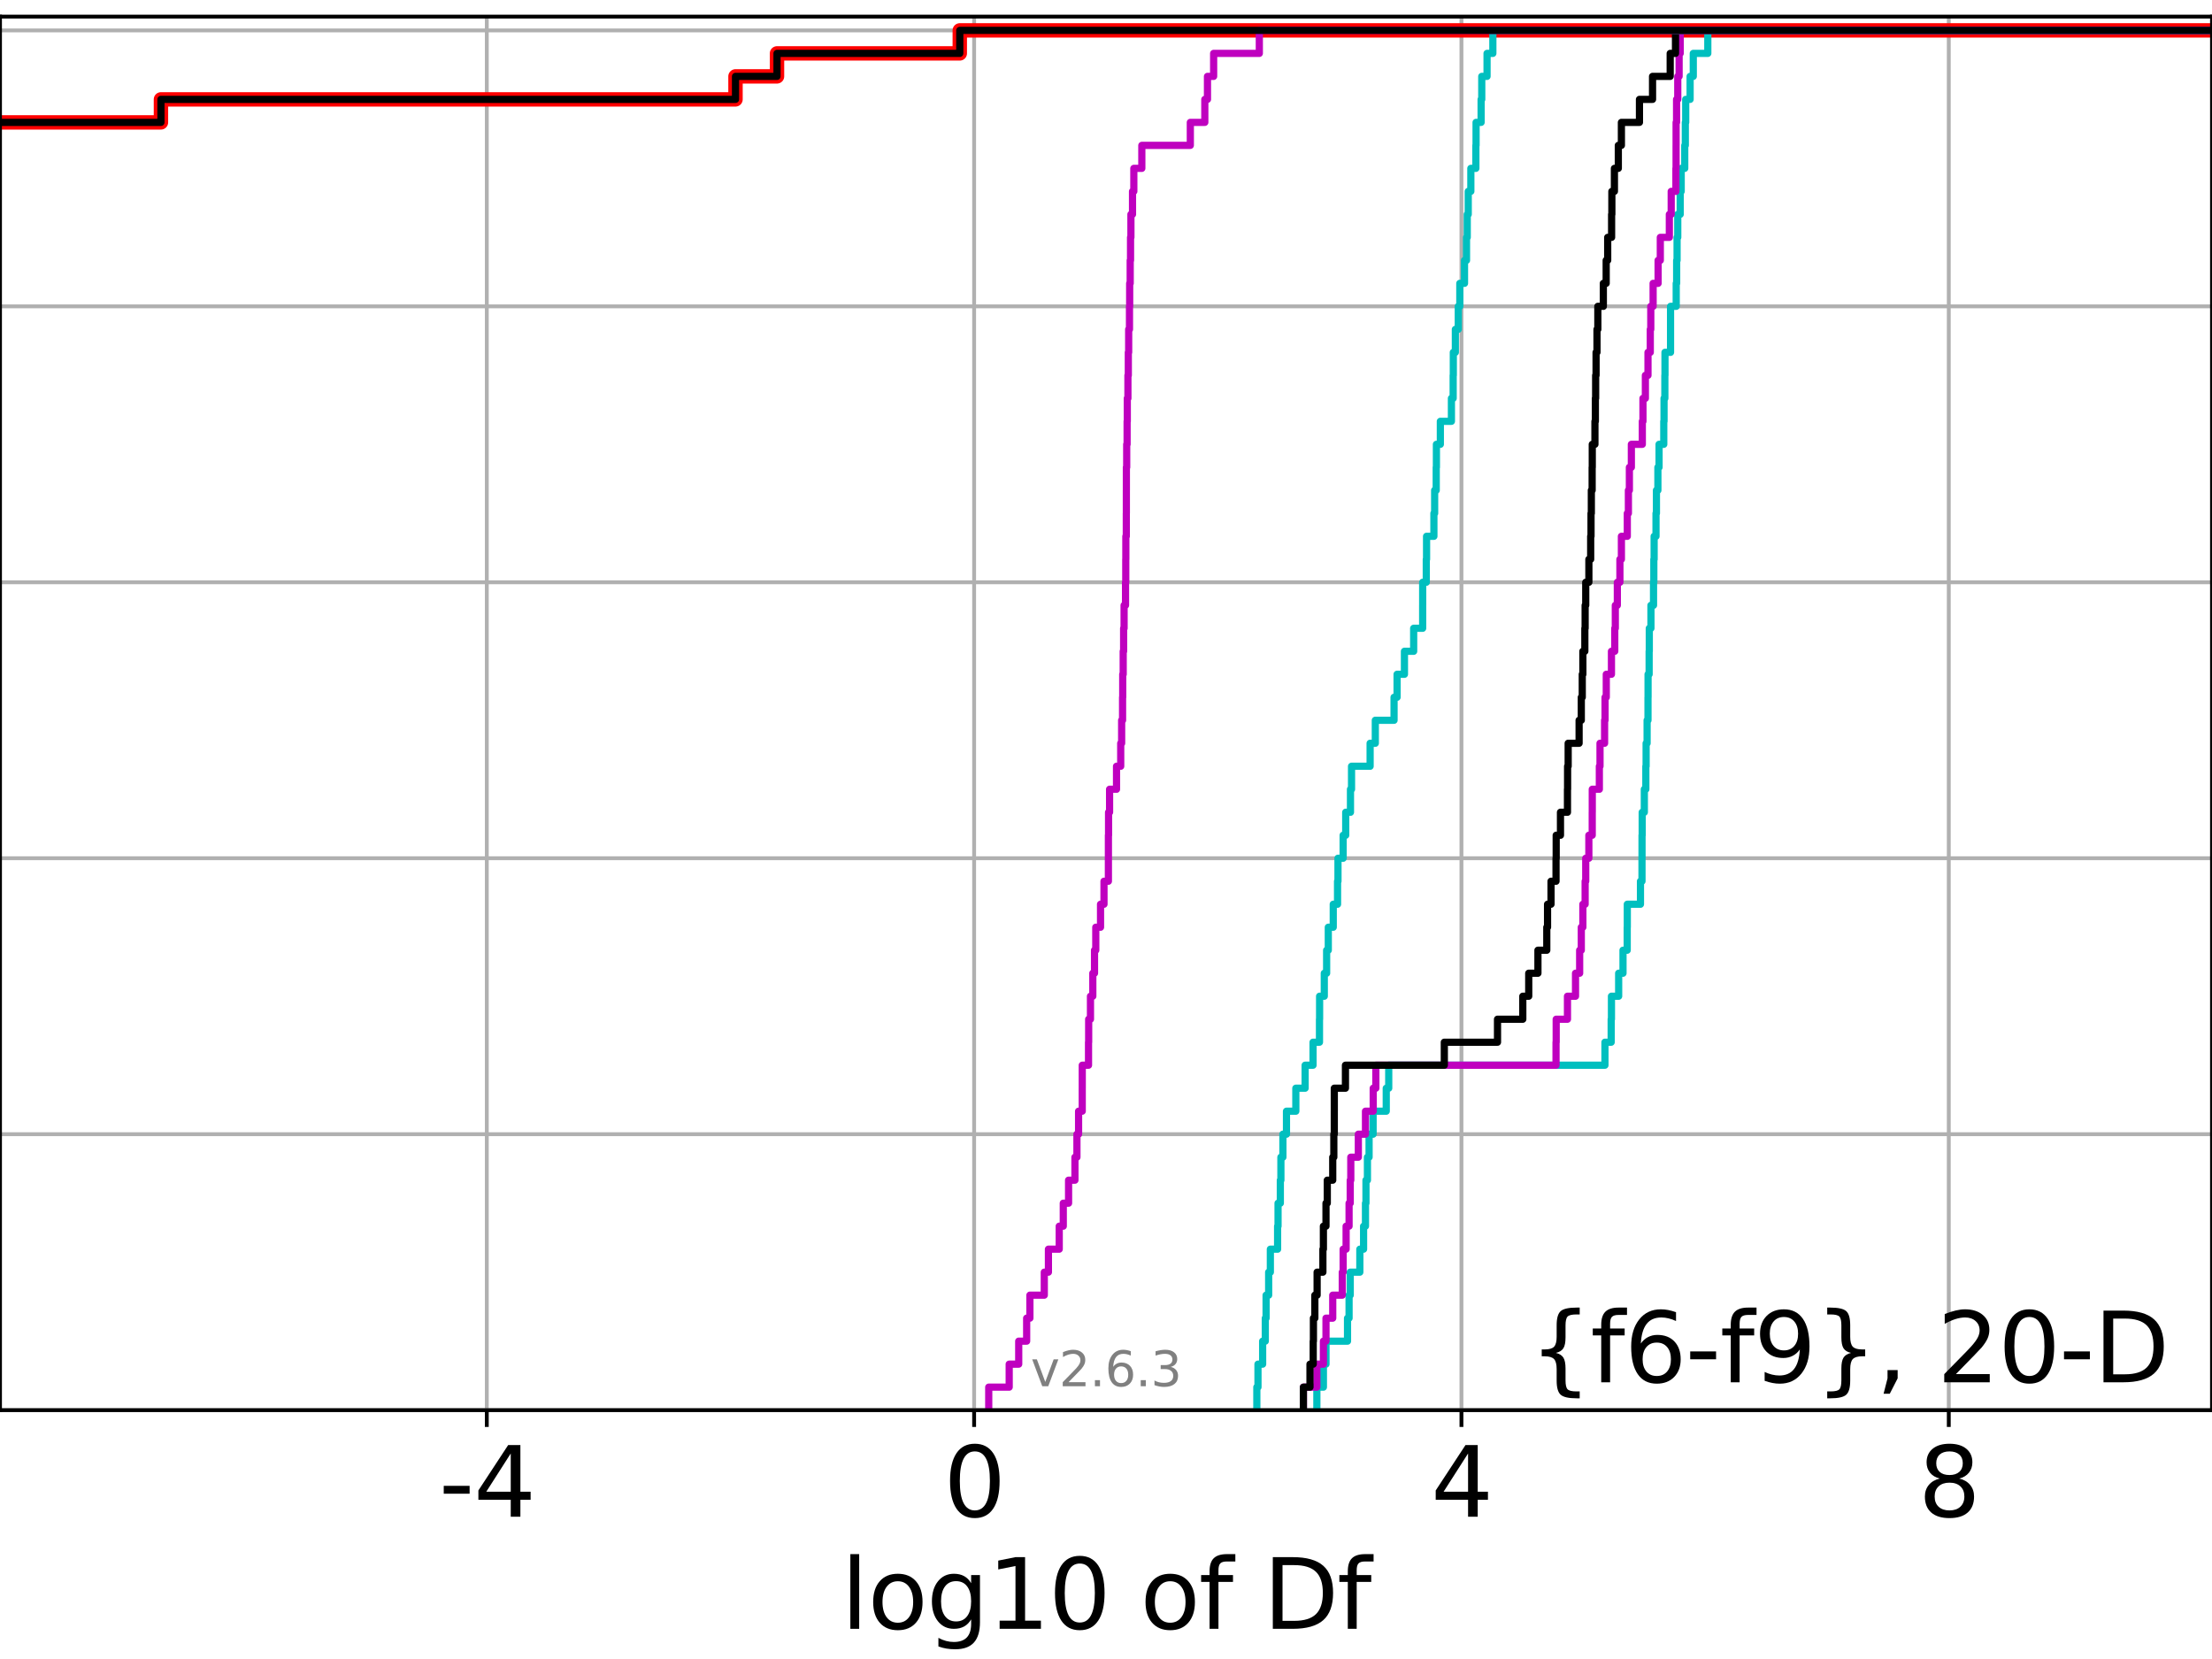 <?xml version="1.0" encoding="utf-8" standalone="no"?>
<!DOCTYPE svg PUBLIC "-//W3C//DTD SVG 1.1//EN"
  "http://www.w3.org/Graphics/SVG/1.1/DTD/svg11.dtd">
<svg xmlns:xlink="http://www.w3.org/1999/xlink" width="460.8pt" height="345.6pt" viewBox="0 0 460.8 345.6" xmlns="http://www.w3.org/2000/svg" version="1.1">
 <defs>
  <style type="text/css">*{stroke-linejoin: round; stroke-linecap: butt}</style>
 </defs>
 <g id="figure_1">
  <g id="patch_1">
   <path d="M 0 345.6 
L 460.8 345.6 
L 460.8 0 
L 0 0 
z
" style="fill: #ffffff"/>
  </g>
  <g id="axes_1">
   <g id="patch_2">
    <path d="M 0 293.76 
L 460.8 293.76 
L 460.8 3.456 
L 0 3.456 
z
" style="fill: #ffffff"/>
   </g>
   <g id="matplotlib.axis_1">
    <g id="xtick_1">
     <g id="line2d_1">
      <path d="M 101.409 293.76 
L 101.409 3.456 
" clip-path="url(#p50a1b76986)" style="fill: none; stroke: #b0b0b0; stroke-width: 0.8; stroke-linecap: square"/>
     </g>
     <g id="line2d_2">
      <defs>
       <path id="m2527e72897" d="M 0 0 
L 0 3.5 
" style="stroke: #000000; stroke-width: 0.8"/>
      </defs>
      <g>
       <use xlink:href="#m2527e72897" x="101.409" y="293.76" style="stroke: #000000; stroke-width: 0.8"/>
      </g>
     </g>
     <g id="text_1">
      <!-- -4 -->
      <g transform="translate(91.439 315.957) scale(0.2 -0.2)">
       <defs>
        <path id="DejaVuSans-2d" d="M 313 2009 
L 1997 2009 
L 1997 1497 
L 313 1497 
L 313 2009 
z
" transform="scale(0.016)"/>
        <path id="DejaVuSans-34" d="M 2419 4116 
L 825 1625 
L 2419 1625 
L 2419 4116 
z
M 2253 4666 
L 3047 4666 
L 3047 1625 
L 3713 1625 
L 3713 1100 
L 3047 1100 
L 3047 0 
L 2419 0 
L 2419 1100 
L 313 1100 
L 313 1709 
L 2253 4666 
z
" transform="scale(0.016)"/>
       </defs>
       <use xlink:href="#DejaVuSans-2d"/>
       <use xlink:href="#DejaVuSans-34" x="36.084"/>
      </g>
     </g>
    </g>
    <g id="xtick_2">
     <g id="line2d_3">
      <path d="M 202.928 293.76 
L 202.928 3.456 
" clip-path="url(#p50a1b76986)" style="fill: none; stroke: #b0b0b0; stroke-width: 0.8; stroke-linecap: square"/>
     </g>
     <g id="line2d_4">
      <g>
       <use xlink:href="#m2527e72897" x="202.928" y="293.76" style="stroke: #000000; stroke-width: 0.8"/>
      </g>
     </g>
     <g id="text_2">
      <!-- 0 -->
      <g transform="translate(196.566 315.957) scale(0.2 -0.2)">
       <defs>
        <path id="DejaVuSans-30" d="M 2034 4250 
Q 1547 4250 1301 3770 
Q 1056 3291 1056 2328 
Q 1056 1369 1301 889 
Q 1547 409 2034 409 
Q 2525 409 2770 889 
Q 3016 1369 3016 2328 
Q 3016 3291 2770 3770 
Q 2525 4250 2034 4250 
z
M 2034 4750 
Q 2819 4750 3233 4129 
Q 3647 3509 3647 2328 
Q 3647 1150 3233 529 
Q 2819 -91 2034 -91 
Q 1250 -91 836 529 
Q 422 1150 422 2328 
Q 422 3509 836 4129 
Q 1250 4750 2034 4750 
z
" transform="scale(0.016)"/>
       </defs>
       <use xlink:href="#DejaVuSans-30"/>
      </g>
     </g>
    </g>
    <g id="xtick_3">
     <g id="line2d_5">
      <path d="M 304.447 293.76 
L 304.447 3.456 
" clip-path="url(#p50a1b76986)" style="fill: none; stroke: #b0b0b0; stroke-width: 0.8; stroke-linecap: square"/>
     </g>
     <g id="line2d_6">
      <g>
       <use xlink:href="#m2527e72897" x="304.447" y="293.76" style="stroke: #000000; stroke-width: 0.8"/>
      </g>
     </g>
     <g id="text_3">
      <!-- 4 -->
      <g transform="translate(298.084 315.957) scale(0.2 -0.2)">
       <use xlink:href="#DejaVuSans-34"/>
      </g>
     </g>
    </g>
    <g id="xtick_4">
     <g id="line2d_7">
      <path d="M 405.966 293.76 
L 405.966 3.456 
" clip-path="url(#p50a1b76986)" style="fill: none; stroke: #b0b0b0; stroke-width: 0.8; stroke-linecap: square"/>
     </g>
     <g id="line2d_8">
      <g>
       <use xlink:href="#m2527e72897" x="405.966" y="293.76" style="stroke: #000000; stroke-width: 0.8"/>
      </g>
     </g>
     <g id="text_4">
      <!-- 8 -->
      <g transform="translate(399.603 315.957) scale(0.2 -0.2)">
       <defs>
        <path id="DejaVuSans-38" d="M 2034 2216 
Q 1584 2216 1326 1975 
Q 1069 1734 1069 1313 
Q 1069 891 1326 650 
Q 1584 409 2034 409 
Q 2484 409 2743 651 
Q 3003 894 3003 1313 
Q 3003 1734 2745 1975 
Q 2488 2216 2034 2216 
z
M 1403 2484 
Q 997 2584 770 2862 
Q 544 3141 544 3541 
Q 544 4100 942 4425 
Q 1341 4750 2034 4750 
Q 2731 4750 3128 4425 
Q 3525 4100 3525 3541 
Q 3525 3141 3298 2862 
Q 3072 2584 2669 2484 
Q 3125 2378 3379 2068 
Q 3634 1759 3634 1313 
Q 3634 634 3220 271 
Q 2806 -91 2034 -91 
Q 1263 -91 848 271 
Q 434 634 434 1313 
Q 434 1759 690 2068 
Q 947 2378 1403 2484 
z
M 1172 3481 
Q 1172 3119 1398 2916 
Q 1625 2713 2034 2713 
Q 2441 2713 2670 2916 
Q 2900 3119 2900 3481 
Q 2900 3844 2670 4047 
Q 2441 4250 2034 4250 
Q 1625 4250 1398 4047 
Q 1172 3844 1172 3481 
z
" transform="scale(0.016)"/>
       </defs>
       <use xlink:href="#DejaVuSans-38"/>
      </g>
     </g>
    </g>
    <g id="text_5">
     <!-- log10 of Df -->
     <g transform="translate(175.214 339.313) scale(0.2 -0.2)">
      <defs>
       <path id="DejaVuSans-6c" d="M 603 4863 
L 1178 4863 
L 1178 0 
L 603 0 
L 603 4863 
z
" transform="scale(0.016)"/>
       <path id="DejaVuSans-6f" d="M 1959 3097 
Q 1497 3097 1228 2736 
Q 959 2375 959 1747 
Q 959 1119 1226 758 
Q 1494 397 1959 397 
Q 2419 397 2687 759 
Q 2956 1122 2956 1747 
Q 2956 2369 2687 2733 
Q 2419 3097 1959 3097 
z
M 1959 3584 
Q 2709 3584 3137 3096 
Q 3566 2609 3566 1747 
Q 3566 888 3137 398 
Q 2709 -91 1959 -91 
Q 1206 -91 779 398 
Q 353 888 353 1747 
Q 353 2609 779 3096 
Q 1206 3584 1959 3584 
z
" transform="scale(0.016)"/>
       <path id="DejaVuSans-67" d="M 2906 1791 
Q 2906 2416 2648 2759 
Q 2391 3103 1925 3103 
Q 1463 3103 1205 2759 
Q 947 2416 947 1791 
Q 947 1169 1205 825 
Q 1463 481 1925 481 
Q 2391 481 2648 825 
Q 2906 1169 2906 1791 
z
M 3481 434 
Q 3481 -459 3084 -895 
Q 2688 -1331 1869 -1331 
Q 1566 -1331 1297 -1286 
Q 1028 -1241 775 -1147 
L 775 -588 
Q 1028 -725 1275 -790 
Q 1522 -856 1778 -856 
Q 2344 -856 2625 -561 
Q 2906 -266 2906 331 
L 2906 616 
Q 2728 306 2450 153 
Q 2172 0 1784 0 
Q 1141 0 747 490 
Q 353 981 353 1791 
Q 353 2603 747 3093 
Q 1141 3584 1784 3584 
Q 2172 3584 2450 3431 
Q 2728 3278 2906 2969 
L 2906 3500 
L 3481 3500 
L 3481 434 
z
" transform="scale(0.016)"/>
       <path id="DejaVuSans-31" d="M 794 531 
L 1825 531 
L 1825 4091 
L 703 3866 
L 703 4441 
L 1819 4666 
L 2450 4666 
L 2450 531 
L 3481 531 
L 3481 0 
L 794 0 
L 794 531 
z
" transform="scale(0.016)"/>
       <path id="DejaVuSans-20" transform="scale(0.016)"/>
       <path id="DejaVuSans-66" d="M 2375 4863 
L 2375 4384 
L 1825 4384 
Q 1516 4384 1395 4259 
Q 1275 4134 1275 3809 
L 1275 3500 
L 2222 3500 
L 2222 3053 
L 1275 3053 
L 1275 0 
L 697 0 
L 697 3053 
L 147 3053 
L 147 3500 
L 697 3500 
L 697 3744 
Q 697 4328 969 4595 
Q 1241 4863 1831 4863 
L 2375 4863 
z
" transform="scale(0.016)"/>
       <path id="DejaVuSans-44" d="M 1259 4147 
L 1259 519 
L 2022 519 
Q 2988 519 3436 956 
Q 3884 1394 3884 2338 
Q 3884 3275 3436 3711 
Q 2988 4147 2022 4147 
L 1259 4147 
z
M 628 4666 
L 1925 4666 
Q 3281 4666 3915 4102 
Q 4550 3538 4550 2338 
Q 4550 1131 3912 565 
Q 3275 0 1925 0 
L 628 0 
L 628 4666 
z
" transform="scale(0.016)"/>
      </defs>
      <use xlink:href="#DejaVuSans-6c"/>
      <use xlink:href="#DejaVuSans-6f" x="27.783"/>
      <use xlink:href="#DejaVuSans-67" x="88.965"/>
      <use xlink:href="#DejaVuSans-31" x="152.441"/>
      <use xlink:href="#DejaVuSans-30" x="216.064"/>
      <use xlink:href="#DejaVuSans-20" x="279.688"/>
      <use xlink:href="#DejaVuSans-6f" x="311.475"/>
      <use xlink:href="#DejaVuSans-66" x="372.656"/>
      <use xlink:href="#DejaVuSans-20" x="407.861"/>
      <use xlink:href="#DejaVuSans-44" x="439.648"/>
      <use xlink:href="#DejaVuSans-66" x="516.65"/>
     </g>
    </g>
   </g>
   <g id="matplotlib.axis_2">
    <g id="ytick_1">
     <g id="line2d_9">
      <path d="M 0 293.76 
L 460.8 293.76 
" clip-path="url(#p50a1b76986)" style="fill: none; stroke: #b0b0b0; stroke-width: 0.8; stroke-linecap: square"/>
     </g>
     <g id="line2d_10">
      <defs>
       <path id="m536ce8b8c6" d="M 0 0 
L -3.5 0 
" style="stroke: #000000; stroke-width: 0.8"/>
      </defs>
      <g>
       <use xlink:href="#m536ce8b8c6" x="0" y="293.76" style="stroke: #000000; stroke-width: 0.8"/>
      </g>
     </g>
    </g>
    <g id="ytick_2">
     <g id="line2d_11">
      <path d="M 0 236.274 
L 460.8 236.274 
" clip-path="url(#p50a1b76986)" style="fill: none; stroke: #b0b0b0; stroke-width: 0.8; stroke-linecap: square"/>
     </g>
     <g id="line2d_12">
      <g>
       <use xlink:href="#m536ce8b8c6" x="0" y="236.274" style="stroke: #000000; stroke-width: 0.8"/>
      </g>
     </g>
    </g>
    <g id="ytick_3">
     <g id="line2d_13">
      <path d="M 0 178.788 
L 460.8 178.788 
" clip-path="url(#p50a1b76986)" style="fill: none; stroke: #b0b0b0; stroke-width: 0.8; stroke-linecap: square"/>
     </g>
     <g id="line2d_14">
      <g>
       <use xlink:href="#m536ce8b8c6" x="0" y="178.788" style="stroke: #000000; stroke-width: 0.8"/>
      </g>
     </g>
    </g>
    <g id="ytick_4">
     <g id="line2d_15">
      <path d="M 0 121.302 
L 460.8 121.302 
" clip-path="url(#p50a1b76986)" style="fill: none; stroke: #b0b0b0; stroke-width: 0.8; stroke-linecap: square"/>
     </g>
     <g id="line2d_16">
      <g>
       <use xlink:href="#m536ce8b8c6" x="0" y="121.302" style="stroke: #000000; stroke-width: 0.8"/>
      </g>
     </g>
    </g>
    <g id="ytick_5">
     <g id="line2d_17">
      <path d="M 0 63.816 
L 460.8 63.816 
" clip-path="url(#p50a1b76986)" style="fill: none; stroke: #b0b0b0; stroke-width: 0.8; stroke-linecap: square"/>
     </g>
     <g id="line2d_18">
      <g>
       <use xlink:href="#m536ce8b8c6" x="0" y="63.816" style="stroke: #000000; stroke-width: 0.8"/>
      </g>
     </g>
    </g>
    <g id="ytick_6">
     <g id="line2d_19">
      <path d="M 0 6.33 
L 460.8 6.33 
" clip-path="url(#p50a1b76986)" style="fill: none; stroke: #b0b0b0; stroke-width: 0.8; stroke-linecap: square"/>
     </g>
     <g id="line2d_20">
      <g>
       <use xlink:href="#m536ce8b8c6" x="0" y="6.33" style="stroke: #000000; stroke-width: 0.8"/>
      </g>
     </g>
    </g>
   </g>
   <g id="line2d_21">
    <path d="M -1 25.492 
L 33.529 25.492 
L 33.529 20.702 
L 153.219 20.702 
L 153.219 15.911 
L 161.865 15.911 
L 161.865 11.121 
L 199.94 11.121 
L 199.94 6.33 
L 199.94 6.33 
L 199.94 6.33 
L 460.8 6.33 
" clip-path="url(#p50a1b76986)" style="fill: none; stroke: #ff0000; stroke-width: 3; stroke-linecap: square"/>
   </g>
   <g id="line2d_22">
    <path d="M 274.326 293.76 
L 274.326 288.97 
L 275.688 288.97 
L 275.688 284.179 
L 276.228 284.179 
L 276.228 279.389 
L 280.713 279.389 
L 280.713 274.598 
L 281.036 274.598 
L 281.036 269.808 
L 281.278 269.808 
L 281.278 265.017 
L 283.278 265.017 
L 283.278 260.227 
L 284.059 260.227 
L 284.059 255.436 
L 284.453 255.436 
L 284.453 250.646 
L 284.557 250.646 
L 284.557 245.855 
L 284.861 245.855 
L 284.861 241.065 
L 285.205 241.065 
L 285.205 236.274 
L 286.043 236.274 
L 286.043 231.484 
L 288.781 231.484 
L 288.781 226.693 
L 289.298 226.693 
L 289.298 221.903 
L 334.34 221.903 
L 334.34 217.112 
L 335.638 217.112 
L 335.638 212.322 
L 335.694 212.322 
L 335.694 207.531 
L 337.197 207.531 
L 337.197 202.741 
L 338.102 202.741 
L 338.102 197.95 
L 338.976 197.95 
L 338.976 193.16 
L 338.996 193.16 
L 338.996 188.369 
L 341.739 188.369 
L 341.739 183.579 
L 342.056 183.579 
L 342.056 178.788 
L 342.064 178.788 
L 342.064 173.998 
L 342.1 173.998 
L 342.1 169.207 
L 342.545 169.207 
L 342.545 164.417 
L 342.858 164.417 
L 342.858 159.626 
L 342.917 159.626 
L 342.917 154.836 
L 343.122 154.836 
L 343.122 150.045 
L 343.307 150.045 
L 343.307 145.255 
L 343.321 145.255 
L 343.321 140.464 
L 343.545 140.464 
L 343.545 135.674 
L 343.578 135.674 
L 343.578 130.883 
L 343.921 130.883 
L 343.921 126.093 
L 344.46 126.093 
L 344.46 121.302 
L 344.523 121.302 
L 344.523 116.512 
L 344.586 116.512 
L 344.586 111.721 
L 344.977 111.721 
L 344.977 106.931 
L 345.065 106.931 
L 345.065 102.14 
L 345.369 102.14 
L 345.369 97.35 
L 345.613 97.35 
L 345.613 92.559 
L 346.594 92.559 
L 346.594 87.769 
L 346.649 87.769 
L 346.649 82.978 
L 346.82 82.978 
L 346.82 78.188 
L 346.847 78.188 
L 346.847 73.397 
L 348.006 73.397 
L 348.006 68.607 
L 348.006 68.607 
L 348.006 63.816 
L 349.186 63.816 
L 349.186 59.026 
L 349.278 59.026 
L 349.278 54.235 
L 349.366 54.235 
L 349.366 49.445 
L 349.509 49.445 
L 349.509 44.654 
L 350.018 44.654 
L 350.018 39.864 
L 350.223 39.864 
L 350.223 35.073 
L 350.963 35.073 
L 350.963 30.283 
L 351.082 30.283 
L 351.082 25.492 
L 351.166 25.492 
L 351.166 20.702 
L 352.08 20.702 
L 352.08 15.911 
L 352.742 15.911 
L 352.742 11.121 
L 355.767 11.121 
L 355.767 6.33 
L 355.767 6.33 
L 355.767 6.33 
L 460.8 6.33 
" clip-path="url(#p50a1b76986)" style="fill: none; stroke: #00bfbf; stroke-width: 1.5; stroke-linecap: square"/>
   </g>
   <g id="line2d_23">
    <path d="M 271.521 293.76 
L 271.521 288.97 
L 274.326 288.97 
L 274.326 284.179 
L 275.688 284.179 
L 275.688 279.389 
L 276.228 279.389 
L 276.228 274.598 
L 277.632 274.598 
L 277.632 269.808 
L 279.621 269.808 
L 279.621 265.017 
L 279.803 265.017 
L 279.803 260.227 
L 280.42 260.227 
L 280.42 255.436 
L 281.036 255.436 
L 281.036 250.646 
L 281.278 250.646 
L 281.278 245.855 
L 281.394 245.855 
L 281.394 241.065 
L 282.967 241.065 
L 282.967 236.274 
L 284.455 236.274 
L 284.455 231.484 
L 286.067 231.484 
L 286.067 226.693 
L 286.615 226.693 
L 286.615 221.903 
L 324.15 221.903 
L 324.15 217.112 
L 324.183 217.112 
L 324.183 212.322 
L 326.532 212.322 
L 326.532 207.531 
L 328.209 207.531 
L 328.209 202.741 
L 329.071 202.741 
L 329.071 197.95 
L 329.414 197.95 
L 329.414 193.16 
L 329.74 193.16 
L 329.74 188.369 
L 330.213 188.369 
L 330.213 183.579 
L 330.338 183.579 
L 330.338 178.788 
L 330.987 178.788 
L 330.987 173.998 
L 331.691 173.998 
L 331.691 169.207 
L 331.699 169.207 
L 331.699 164.417 
L 333.174 164.417 
L 333.174 159.626 
L 333.312 159.626 
L 333.312 154.836 
L 334.266 154.836 
L 334.266 150.045 
L 334.362 150.045 
L 334.362 145.255 
L 334.617 145.255 
L 334.617 140.464 
L 335.694 140.464 
L 335.694 135.674 
L 336.384 135.674 
L 336.384 130.883 
L 336.5 130.883 
L 336.5 126.093 
L 336.921 126.093 
L 336.921 121.302 
L 337.456 121.302 
L 337.456 116.512 
L 337.767 116.512 
L 337.767 111.721 
L 338.996 111.721 
L 338.996 106.931 
L 339.225 106.931 
L 339.225 102.14 
L 339.43 102.14 
L 339.43 97.35 
L 339.843 97.35 
L 339.843 92.559 
L 342.125 92.559 
L 342.125 87.769 
L 342.258 87.769 
L 342.258 82.978 
L 342.763 82.978 
L 342.763 78.188 
L 343.307 78.188 
L 343.307 73.397 
L 343.784 73.397 
L 343.784 68.607 
L 343.888 68.607 
L 343.888 63.816 
L 344.375 63.816 
L 344.375 59.026 
L 345.413 59.026 
L 345.413 54.235 
L 345.873 54.235 
L 345.873 49.445 
L 347.755 49.445 
L 347.755 44.654 
L 348.143 44.654 
L 348.143 39.864 
L 349.123 39.864 
L 349.123 35.073 
L 349.16 35.073 
L 349.16 30.283 
L 349.165 30.283 
L 349.165 25.492 
L 349.26 25.492 
L 349.26 20.702 
L 349.509 20.702 
L 349.509 15.911 
L 349.79 15.911 
L 349.79 11.121 
L 350.018 11.121 
L 350.018 6.33 
L 350.018 6.33 
L 350.018 6.33 
L 460.8 6.33 
" clip-path="url(#p50a1b76986)" style="fill: none; stroke: #bf00bf; stroke-width: 1.5; stroke-linecap: square"/>
   </g>
   <g id="line2d_24">
    <path d="M 271.521 293.76 
L 271.521 288.97 
L 272.894 288.97 
L 272.894 284.179 
L 273.567 284.179 
L 273.567 279.389 
L 273.61 279.389 
L 273.61 274.598 
L 273.908 274.598 
L 273.908 269.808 
L 274.38 269.808 
L 274.38 265.017 
L 275.583 265.017 
L 275.583 260.227 
L 275.688 260.227 
L 275.688 255.436 
L 276.228 255.436 
L 276.228 250.646 
L 276.498 250.646 
L 276.498 245.855 
L 277.632 245.855 
L 277.632 241.065 
L 277.861 241.065 
L 277.861 236.274 
L 277.956 236.274 
L 277.956 231.484 
L 277.959 231.484 
L 277.959 226.693 
L 280.281 226.693 
L 280.281 221.903 
L 300.879 221.903 
L 300.879 217.112 
L 311.959 217.112 
L 311.959 212.322 
L 317.228 212.322 
L 317.228 207.531 
L 318.462 207.531 
L 318.462 202.741 
L 320.38 202.741 
L 320.38 197.95 
L 322.224 197.95 
L 322.224 193.16 
L 322.383 193.16 
L 322.383 188.369 
L 323.106 188.369 
L 323.106 183.579 
L 324.15 183.579 
L 324.15 178.788 
L 324.183 178.788 
L 324.183 173.998 
L 325.075 173.998 
L 325.075 169.207 
L 326.532 169.207 
L 326.532 164.417 
L 326.559 164.417 
L 326.559 159.626 
L 326.678 159.626 
L 326.678 154.836 
L 328.956 154.836 
L 328.956 150.045 
L 329.414 150.045 
L 329.414 145.255 
L 329.614 145.255 
L 329.614 140.464 
L 329.74 140.464 
L 329.74 135.674 
L 330.152 135.674 
L 330.152 130.883 
L 330.213 130.883 
L 330.213 126.093 
L 330.338 126.093 
L 330.338 121.302 
L 330.993 121.302 
L 330.993 116.512 
L 331.367 116.512 
L 331.367 111.721 
L 331.44 111.721 
L 331.44 106.931 
L 331.505 106.931 
L 331.505 102.14 
L 331.673 102.14 
L 331.673 97.35 
L 331.699 97.35 
L 331.699 92.559 
L 332.254 92.559 
L 332.254 87.769 
L 332.342 87.769 
L 332.342 82.978 
L 332.404 82.978 
L 332.404 78.188 
L 332.491 78.188 
L 332.491 73.397 
L 332.682 73.397 
L 332.682 68.607 
L 332.859 68.607 
L 332.859 63.816 
L 334.005 63.816 
L 334.005 59.026 
L 334.597 59.026 
L 334.597 54.235 
L 334.912 54.235 
L 334.912 49.445 
L 335.727 49.445 
L 335.727 44.654 
L 335.78 44.654 
L 335.78 39.864 
L 336.313 39.864 
L 336.313 35.073 
L 337.126 35.073 
L 337.126 30.283 
L 337.767 30.283 
L 337.767 25.492 
L 341.53 25.492 
L 341.53 20.702 
L 344.255 20.702 
L 344.255 15.911 
L 347.933 15.911 
L 347.933 11.121 
L 349.036 11.121 
L 349.036 6.33 
L 349.036 6.33 
L 349.036 6.33 
L 460.8 6.33 
" clip-path="url(#p50a1b76986)" style="fill: none; stroke: #000000; stroke-width: 1.5; stroke-linecap: square"/>
   </g>
   <g id="line2d_25">
    <path d="M 261.822 293.76 
L 261.822 288.97 
L 262.06 288.97 
L 262.06 284.179 
L 263.032 284.179 
L 263.032 279.389 
L 263.584 279.389 
L 263.584 274.598 
L 263.75 274.598 
L 263.75 269.808 
L 264.284 269.808 
L 264.284 265.017 
L 264.639 265.017 
L 264.639 260.227 
L 266.149 260.227 
L 266.149 255.436 
L 266.241 255.436 
L 266.241 250.646 
L 266.717 250.646 
L 266.717 245.855 
L 266.834 245.855 
L 266.834 241.065 
L 267.251 241.065 
L 267.251 236.274 
L 267.998 236.274 
L 267.998 231.484 
L 269.946 231.484 
L 269.946 226.693 
L 271.882 226.693 
L 271.882 221.903 
L 273.53 221.903 
L 273.53 217.112 
L 274.872 217.112 
L 274.872 212.322 
L 274.897 212.322 
L 274.897 207.531 
L 275.874 207.531 
L 275.874 202.741 
L 276.361 202.741 
L 276.361 197.95 
L 276.708 197.95 
L 276.708 193.16 
L 277.74 193.16 
L 277.74 188.369 
L 278.636 188.369 
L 278.636 183.579 
L 278.726 183.579 
L 278.726 178.788 
L 279.8 178.788 
L 279.8 173.998 
L 280.338 173.998 
L 280.338 169.207 
L 281.329 169.207 
L 281.329 164.417 
L 281.549 164.417 
L 281.549 159.626 
L 285.421 159.626 
L 285.421 154.836 
L 286.504 154.836 
L 286.504 150.045 
L 290.408 150.045 
L 290.408 145.255 
L 291.038 145.255 
L 291.038 140.464 
L 292.572 140.464 
L 292.572 135.674 
L 294.492 135.674 
L 294.492 130.883 
L 296.366 130.883 
L 296.366 126.093 
L 296.369 126.093 
L 296.369 121.302 
L 297.12 121.302 
L 297.12 116.512 
L 297.18 116.512 
L 297.18 111.721 
L 298.708 111.721 
L 298.708 106.931 
L 298.863 106.931 
L 298.863 102.14 
L 299.192 102.14 
L 299.192 97.35 
L 299.231 97.35 
L 299.231 92.559 
L 300.051 92.559 
L 300.051 87.769 
L 302.357 87.769 
L 302.357 82.978 
L 302.721 82.978 
L 302.721 78.188 
L 302.753 78.188 
L 302.753 73.397 
L 303.18 73.397 
L 303.18 68.607 
L 303.785 68.607 
L 303.785 63.816 
L 304.107 63.816 
L 304.107 59.026 
L 305.084 59.026 
L 305.084 54.235 
L 305.502 54.235 
L 305.502 49.445 
L 305.654 49.445 
L 305.654 44.654 
L 305.861 44.654 
L 305.861 39.864 
L 306.404 39.864 
L 306.404 35.073 
L 307.451 35.073 
L 307.451 30.283 
L 307.494 30.283 
L 307.494 25.492 
L 308.542 25.492 
L 308.542 20.702 
L 308.678 20.702 
L 308.678 15.911 
L 309.779 15.911 
L 309.779 11.121 
L 310.989 11.121 
L 310.989 6.33 
L 310.989 6.33 
L 310.989 6.33 
L 460.8 6.33 
" clip-path="url(#p50a1b76986)" style="fill: none; stroke: #00bfbf; stroke-width: 1.5; stroke-linecap: square"/>
   </g>
   <g id="line2d_26">
    <path d="M 205.971 293.76 
L 205.971 288.97 
L 210.234 288.97 
L 210.234 284.179 
L 212.217 284.179 
L 212.217 279.389 
L 213.871 279.389 
L 213.871 274.598 
L 214.548 274.598 
L 214.548 269.808 
L 217.545 269.808 
L 217.545 265.017 
L 218.406 265.017 
L 218.406 260.227 
L 220.657 260.227 
L 220.657 255.436 
L 221.501 255.436 
L 221.501 250.646 
L 222.603 250.646 
L 222.603 245.855 
L 223.93 245.855 
L 223.93 241.065 
L 224.345 241.065 
L 224.345 236.274 
L 224.689 236.274 
L 224.689 231.484 
L 225.451 231.484 
L 225.451 226.693 
L 225.454 226.693 
L 225.454 221.903 
L 226.759 221.903 
L 226.759 217.112 
L 226.789 217.112 
L 226.789 212.322 
L 227.165 212.322 
L 227.165 207.531 
L 227.653 207.531 
L 227.653 202.741 
L 228.009 202.741 
L 228.009 197.95 
L 228.272 197.95 
L 228.272 193.16 
L 229.261 193.16 
L 229.261 188.369 
L 229.982 188.369 
L 229.982 183.579 
L 230.9 183.579 
L 230.9 178.788 
L 230.902 178.788 
L 230.902 173.998 
L 230.934 173.998 
L 230.934 169.207 
L 231.146 169.207 
L 231.146 164.417 
L 232.592 164.417 
L 232.592 159.626 
L 233.465 159.626 
L 233.465 154.836 
L 233.659 154.836 
L 233.659 150.045 
L 233.85 150.045 
L 233.85 145.255 
L 233.883 145.255 
L 233.883 140.464 
L 233.983 140.464 
L 233.983 135.674 
L 234.072 135.674 
L 234.072 130.883 
L 234.17 130.883 
L 234.17 126.093 
L 234.468 126.093 
L 234.468 121.302 
L 234.518 121.302 
L 234.518 116.512 
L 234.534 116.512 
L 234.534 111.721 
L 234.63 111.721 
L 234.63 106.931 
L 234.64 106.931 
L 234.64 102.14 
L 234.645 102.14 
L 234.645 97.35 
L 234.712 97.35 
L 234.712 92.559 
L 234.796 92.559 
L 234.796 87.769 
L 234.835 87.769 
L 234.835 82.978 
L 234.966 82.978 
L 234.966 78.188 
L 235.049 78.188 
L 235.049 73.397 
L 235.123 73.397 
L 235.123 68.607 
L 235.291 68.607 
L 235.291 63.816 
L 235.331 63.816 
L 235.331 59.026 
L 235.441 59.026 
L 235.441 54.235 
L 235.511 54.235 
L 235.511 49.445 
L 235.593 49.445 
L 235.593 44.654 
L 235.923 44.654 
L 235.923 39.864 
L 236.198 39.864 
L 236.198 35.073 
L 237.863 35.073 
L 237.863 30.283 
L 247.966 30.283 
L 247.966 25.492 
L 250.985 25.492 
L 250.985 20.702 
L 251.539 20.702 
L 251.539 15.911 
L 252.824 15.911 
L 252.824 11.121 
L 262.341 11.121 
L 262.341 6.33 
L 262.341 6.33 
L 262.341 6.33 
L 460.8 6.33 
" clip-path="url(#p50a1b76986)" style="fill: none; stroke: #bf00bf; stroke-width: 1.5; stroke-linecap: square"/>
   </g>
   <g id="line2d_27">
    <path d="M -1 25.492 
L 33.529 25.492 
L 33.529 20.702 
L 153.219 20.702 
L 153.219 15.911 
L 161.865 15.911 
L 161.865 11.121 
L 199.94 11.121 
L 199.94 6.33 
L 199.94 6.33 
L 199.94 6.33 
L 460.8 6.33 
" clip-path="url(#p50a1b76986)" style="fill: none; stroke: #000000; stroke-width: 1.5; stroke-linecap: square"/>
   </g>
   <g id="patch_3">
    <path d="M 0 293.76 
L 0 3.456 
" style="fill: none; stroke: #000000; stroke-width: 0.8; stroke-linejoin: miter; stroke-linecap: square"/>
   </g>
   <g id="patch_4">
    <path d="M 460.8 293.76 
L 460.8 3.456 
" style="fill: none; stroke: #000000; stroke-width: 0.8; stroke-linejoin: miter; stroke-linecap: square"/>
   </g>
   <g id="patch_5">
    <path d="M 0 293.76 
L 460.8 293.76 
" style="fill: none; stroke: #000000; stroke-width: 0.8; stroke-linejoin: miter; stroke-linecap: square"/>
   </g>
   <g id="patch_6">
    <path d="M 0 3.456 
L 460.8 3.456 
" style="fill: none; stroke: #000000; stroke-width: 0.8; stroke-linejoin: miter; stroke-linecap: square"/>
   </g>
   <g id="text_6">
    <!-- {f6-f9}, 20-D -->
    <g transform="translate(318.609 287.954) scale(0.2 -0.2)">
     <defs>
      <path id="DejaVuSans-7b" d="M 3272 -594 
L 3272 -1044 
L 3078 -1044 
Q 2300 -1044 2036 -812 
Q 1772 -581 1772 109 
L 1772 856 
Q 1772 1328 1603 1509 
Q 1434 1691 991 1691 
L 800 1691 
L 800 2138 
L 991 2138 
Q 1438 2138 1605 2317 
Q 1772 2497 1772 2963 
L 1772 3713 
Q 1772 4403 2036 4633 
Q 2300 4863 3078 4863 
L 3272 4863 
L 3272 4416 
L 3059 4416 
Q 2619 4416 2484 4278 
Q 2350 4141 2350 3700 
L 2350 2925 
Q 2350 2434 2208 2212 
Q 2066 1991 1722 1913 
Q 2069 1828 2209 1606 
Q 2350 1384 2350 897 
L 2350 122 
Q 2350 -319 2484 -456 
Q 2619 -594 3059 -594 
L 3272 -594 
z
" transform="scale(0.016)"/>
      <path id="DejaVuSans-36" d="M 2113 2584 
Q 1688 2584 1439 2293 
Q 1191 2003 1191 1497 
Q 1191 994 1439 701 
Q 1688 409 2113 409 
Q 2538 409 2786 701 
Q 3034 994 3034 1497 
Q 3034 2003 2786 2293 
Q 2538 2584 2113 2584 
z
M 3366 4563 
L 3366 3988 
Q 3128 4100 2886 4159 
Q 2644 4219 2406 4219 
Q 1781 4219 1451 3797 
Q 1122 3375 1075 2522 
Q 1259 2794 1537 2939 
Q 1816 3084 2150 3084 
Q 2853 3084 3261 2657 
Q 3669 2231 3669 1497 
Q 3669 778 3244 343 
Q 2819 -91 2113 -91 
Q 1303 -91 875 529 
Q 447 1150 447 2328 
Q 447 3434 972 4092 
Q 1497 4750 2381 4750 
Q 2619 4750 2861 4703 
Q 3103 4656 3366 4563 
z
" transform="scale(0.016)"/>
      <path id="DejaVuSans-39" d="M 703 97 
L 703 672 
Q 941 559 1184 500 
Q 1428 441 1663 441 
Q 2288 441 2617 861 
Q 2947 1281 2994 2138 
Q 2813 1869 2534 1725 
Q 2256 1581 1919 1581 
Q 1219 1581 811 2004 
Q 403 2428 403 3163 
Q 403 3881 828 4315 
Q 1253 4750 1959 4750 
Q 2769 4750 3195 4129 
Q 3622 3509 3622 2328 
Q 3622 1225 3098 567 
Q 2575 -91 1691 -91 
Q 1453 -91 1209 -44 
Q 966 3 703 97 
z
M 1959 2075 
Q 2384 2075 2632 2365 
Q 2881 2656 2881 3163 
Q 2881 3666 2632 3958 
Q 2384 4250 1959 4250 
Q 1534 4250 1286 3958 
Q 1038 3666 1038 3163 
Q 1038 2656 1286 2365 
Q 1534 2075 1959 2075 
z
" transform="scale(0.016)"/>
      <path id="DejaVuSans-7d" d="M 800 -594 
L 1019 -594 
Q 1456 -594 1589 -459 
Q 1722 -325 1722 122 
L 1722 897 
Q 1722 1384 1862 1606 
Q 2003 1828 2350 1913 
Q 2003 1991 1862 2212 
Q 1722 2434 1722 2925 
L 1722 3700 
Q 1722 4144 1589 4280 
Q 1456 4416 1019 4416 
L 800 4416 
L 800 4863 
L 997 4863 
Q 1775 4863 2036 4633 
Q 2297 4403 2297 3713 
L 2297 2963 
Q 2297 2497 2465 2317 
Q 2634 2138 3078 2138 
L 3272 2138 
L 3272 1691 
L 3078 1691 
Q 2634 1691 2465 1509 
Q 2297 1328 2297 856 
L 2297 109 
Q 2297 -581 2036 -812 
Q 1775 -1044 997 -1044 
L 800 -1044 
L 800 -594 
z
" transform="scale(0.016)"/>
      <path id="DejaVuSans-2c" d="M 750 794 
L 1409 794 
L 1409 256 
L 897 -744 
L 494 -744 
L 750 256 
L 750 794 
z
" transform="scale(0.016)"/>
      <path id="DejaVuSans-32" d="M 1228 531 
L 3431 531 
L 3431 0 
L 469 0 
L 469 531 
Q 828 903 1448 1529 
Q 2069 2156 2228 2338 
Q 2531 2678 2651 2914 
Q 2772 3150 2772 3378 
Q 2772 3750 2511 3984 
Q 2250 4219 1831 4219 
Q 1534 4219 1204 4116 
Q 875 4013 500 3803 
L 500 4441 
Q 881 4594 1212 4672 
Q 1544 4750 1819 4750 
Q 2544 4750 2975 4387 
Q 3406 4025 3406 3419 
Q 3406 3131 3298 2873 
Q 3191 2616 2906 2266 
Q 2828 2175 2409 1742 
Q 1991 1309 1228 531 
z
" transform="scale(0.016)"/>
     </defs>
     <use xlink:href="#DejaVuSans-7b"/>
     <use xlink:href="#DejaVuSans-66" x="63.623"/>
     <use xlink:href="#DejaVuSans-36" x="98.828"/>
     <use xlink:href="#DejaVuSans-2d" x="162.451"/>
     <use xlink:href="#DejaVuSans-66" x="198.535"/>
     <use xlink:href="#DejaVuSans-39" x="233.74"/>
     <use xlink:href="#DejaVuSans-7d" x="297.363"/>
     <use xlink:href="#DejaVuSans-2c" x="360.986"/>
     <use xlink:href="#DejaVuSans-20" x="392.773"/>
     <use xlink:href="#DejaVuSans-32" x="424.561"/>
     <use xlink:href="#DejaVuSans-30" x="488.184"/>
     <use xlink:href="#DejaVuSans-2d" x="551.807"/>
     <use xlink:href="#DejaVuSans-44" x="587.891"/>
    </g>
   </g>
   <g id="text_7">
    <!-- v2.6.3 -->
    <g style="fill: #808080" transform="translate(214.719 288.777) scale(0.1 -0.1)">
     <defs>
      <path id="DejaVuSans-76" d="M 191 3500 
L 800 3500 
L 1894 563 
L 2988 3500 
L 3597 3500 
L 2284 0 
L 1503 0 
L 191 3500 
z
" transform="scale(0.016)"/>
      <path id="DejaVuSans-2e" d="M 684 794 
L 1344 794 
L 1344 0 
L 684 0 
L 684 794 
z
" transform="scale(0.016)"/>
      <path id="DejaVuSans-33" d="M 2597 2516 
Q 3050 2419 3304 2112 
Q 3559 1806 3559 1356 
Q 3559 666 3084 287 
Q 2609 -91 1734 -91 
Q 1441 -91 1130 -33 
Q 819 25 488 141 
L 488 750 
Q 750 597 1062 519 
Q 1375 441 1716 441 
Q 2309 441 2620 675 
Q 2931 909 2931 1356 
Q 2931 1769 2642 2001 
Q 2353 2234 1838 2234 
L 1294 2234 
L 1294 2753 
L 1863 2753 
Q 2328 2753 2575 2939 
Q 2822 3125 2822 3475 
Q 2822 3834 2567 4026 
Q 2313 4219 1838 4219 
Q 1578 4219 1281 4162 
Q 984 4106 628 3988 
L 628 4550 
Q 988 4650 1302 4700 
Q 1616 4750 1894 4750 
Q 2613 4750 3031 4423 
Q 3450 4097 3450 3541 
Q 3450 3153 3228 2886 
Q 3006 2619 2597 2516 
z
" transform="scale(0.016)"/>
     </defs>
     <use xlink:href="#DejaVuSans-76"/>
     <use xlink:href="#DejaVuSans-32" x="59.18"/>
     <use xlink:href="#DejaVuSans-2e" x="122.803"/>
     <use xlink:href="#DejaVuSans-36" x="154.59"/>
     <use xlink:href="#DejaVuSans-2e" x="218.213"/>
     <use xlink:href="#DejaVuSans-33" x="250"/>
    </g>
   </g>
  </g>
 </g>
 <defs>
  <clipPath id="p50a1b76986">
   <rect x="0" y="3.456" width="460.8" height="290.304"/>
  </clipPath>
 </defs>
</svg>
